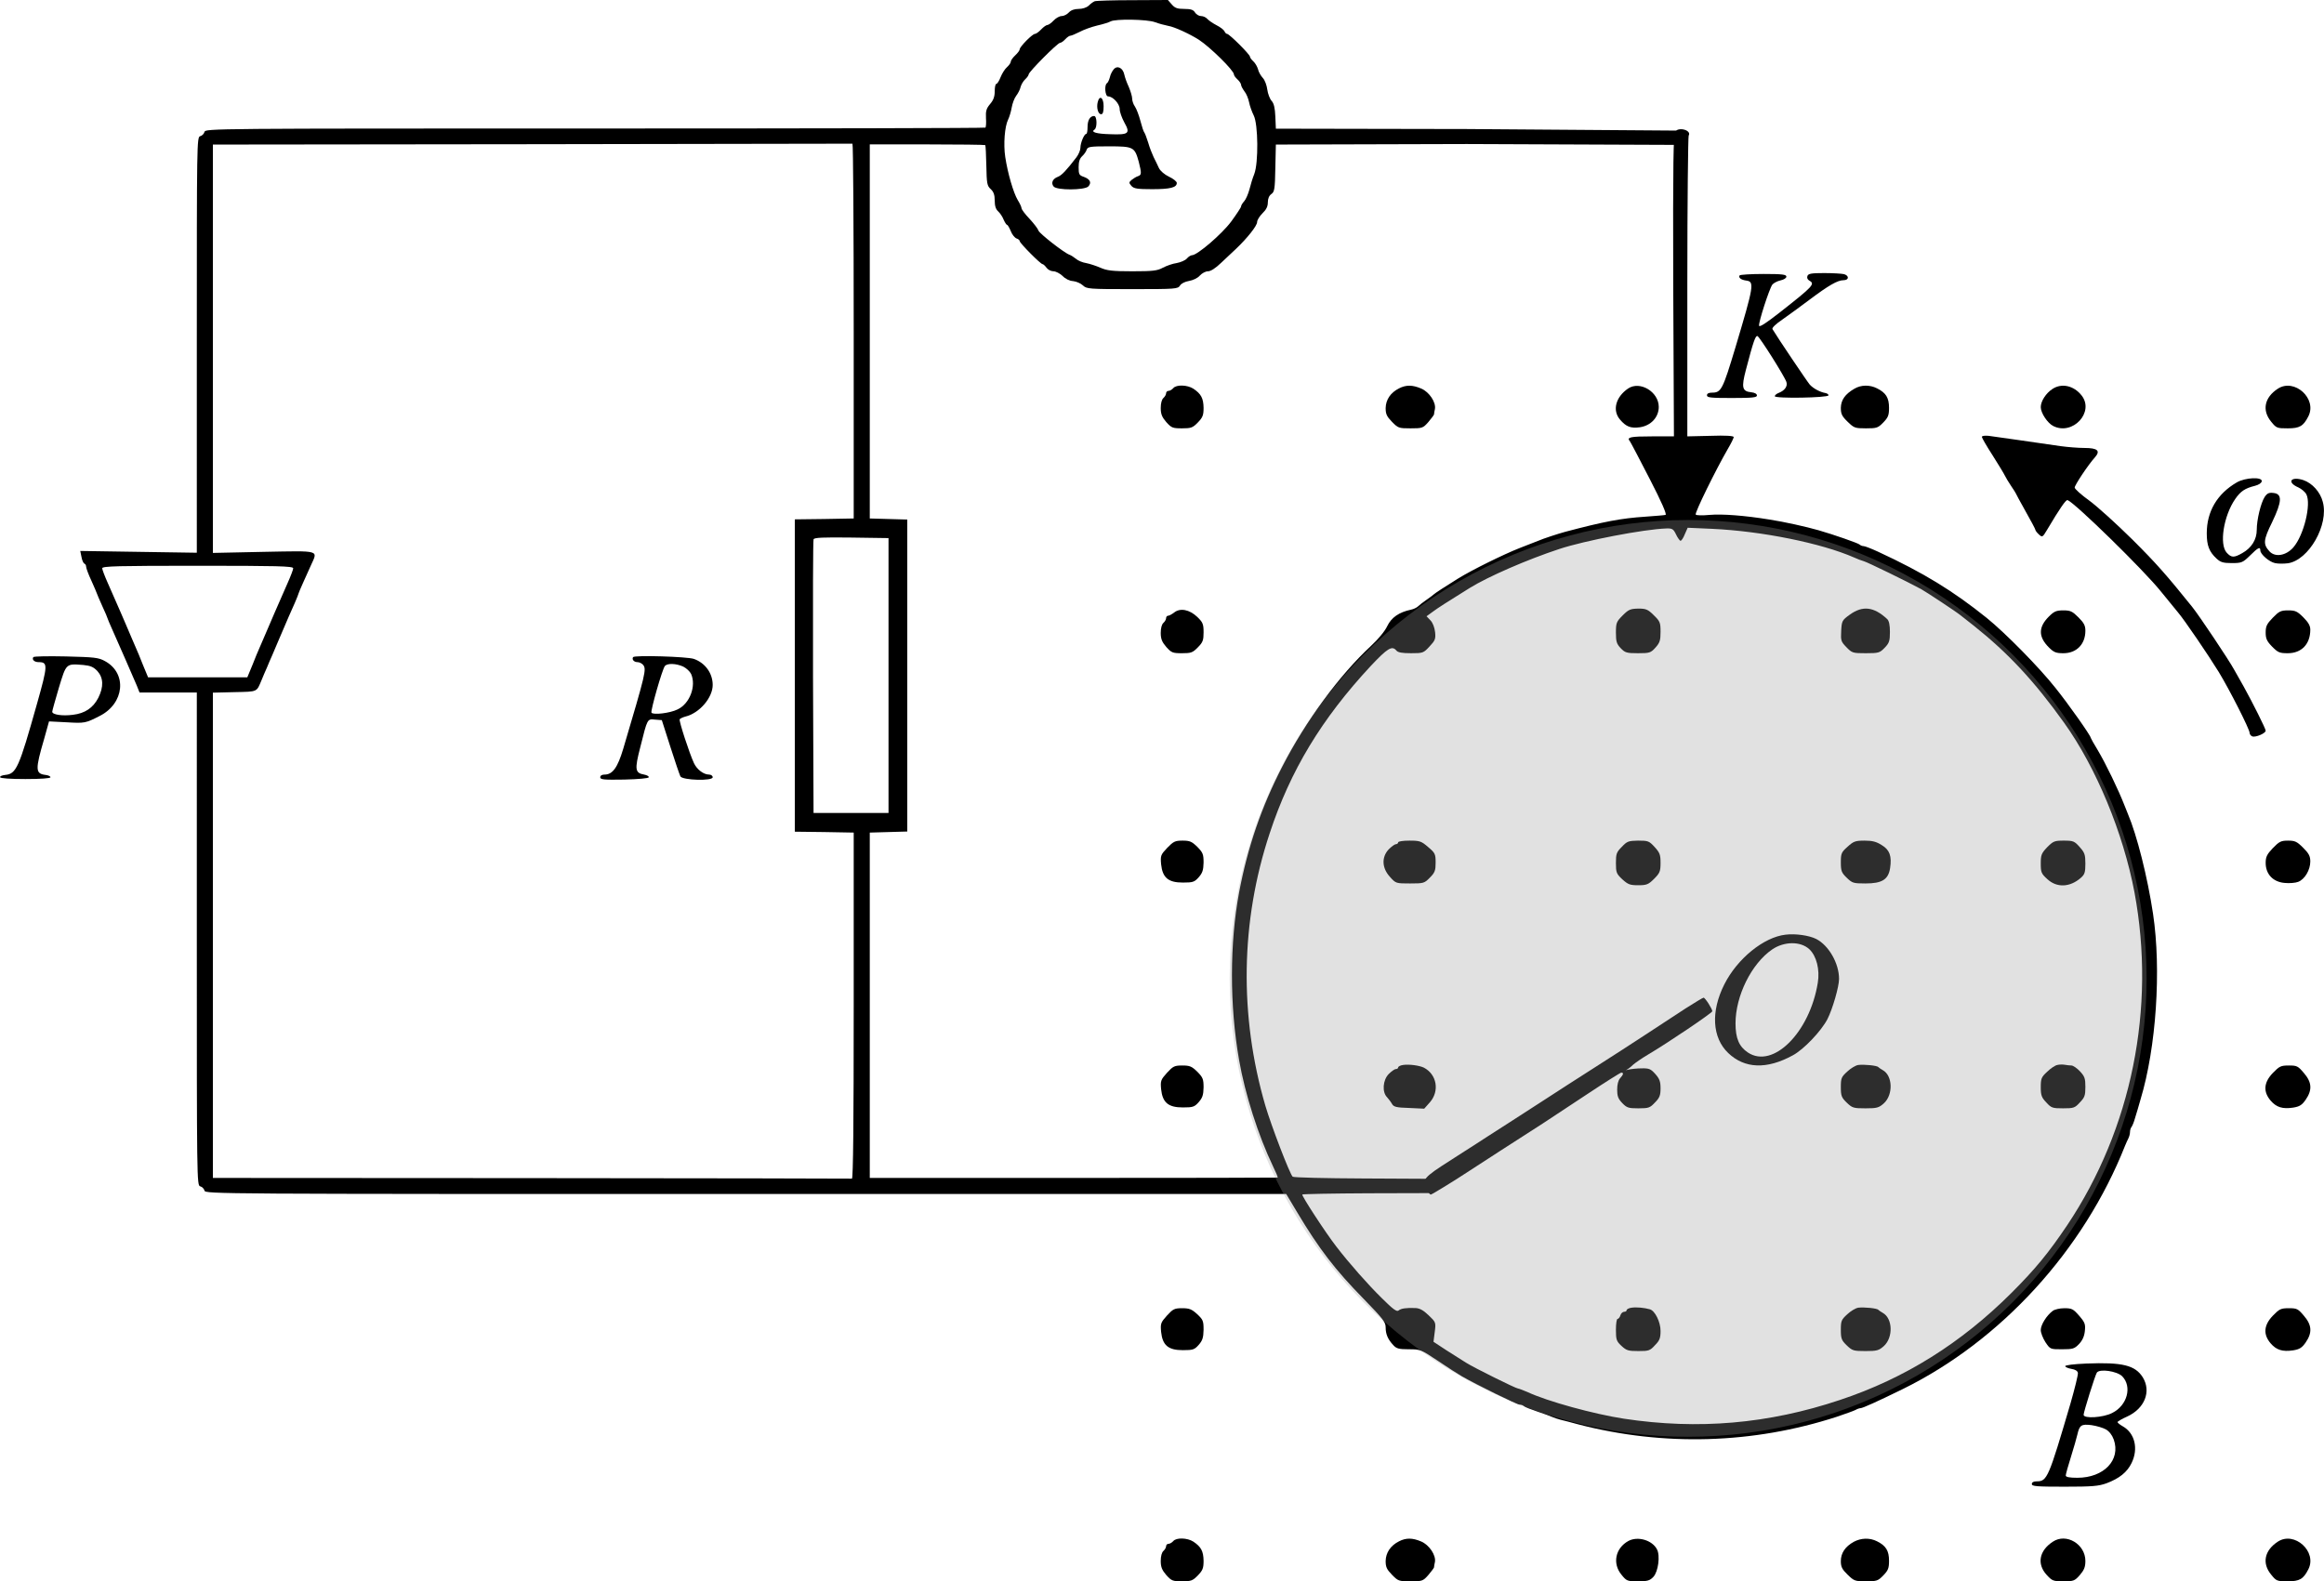 <?xml version="1.0" encoding="UTF-8" standalone="no"?>
<svg
   xmlns:dc="http://purl.org/dc/elements/1.1/"
   xmlns:cc="http://creativecommons.org/ns#"
   xmlns:rdf="http://www.w3.org/1999/02/22-rdf-syntax-ns#"
   xmlns:svg="http://www.w3.org/2000/svg"
   xmlns="http://www.w3.org/2000/svg"
   xmlns:sodipodi="http://sodipodi.sourceforge.net/DTD/sodipodi-0.dtd"
   xmlns:inkscape="http://www.inkscape.org/namespaces/inkscape"
   version="1.0"
   width="1301.935pt"
   height="886pt"
   viewBox="0 0 1301.935 886"
   preserveAspectRatio="xMidYMid meet"
   id="svg182"
   sodipodi:docname="GZ-3-tiyou-0929.svg"
   inkscape:version="0.92.4 (5da689c313, 2019-01-14)">
  <defs
     id="defs186" />
  <sodipodi:namedview
     pagecolor="#ffffff"
     bordercolor="#666666"
     borderopacity="1"
     objecttolerance="10"
     gridtolerance="10"
     guidetolerance="10"
     inkscape:pageopacity="0"
     inkscape:pageshadow="2"
     inkscape:window-width="1920"
     inkscape:window-height="1040"
     id="namedview184"
     showgrid="false"
     inkscape:zoom="0.28252348"
     inkscape:cx="1439.1486"
     inkscape:cy="1015.0667"
     inkscape:window-x="0"
     inkscape:window-y="0"
     inkscape:window-maximized="1"
     inkscape:current-layer="svg182" />
  <g
     transform="translate(-18.74,986) scale(0.1,-0.1)"
     fill="#000000"
     stroke="none"
     id="g180">
    <g
       id="g70">
      <path
         d="m 6320,9853 c -8,-3 -23,-14 -34,-25 -12,-11 -35,-18 -56,-18 -24,0 -43,-7 -55,-20 -10,-11 -28,-20 -40,-20 -12,0 -32,-11 -45,-25 -13,-14 -29,-25 -35,-25 -6,0 -22,-11 -35,-25 -13,-14 -29,-25 -35,-25 -14,0 -85,-72 -85,-86 0,-6 -11,-21 -25,-34 -14,-13 -25,-29 -25,-35 0,-7 -9,-20 -21,-31 -12,-10 -28,-36 -36,-56 -8,-21 -19,-38 -24,-38 -5,0 -9,-18 -9,-41 0,-30 -7,-50 -26,-72 -21,-25 -25,-39 -23,-78 2,-27 0,-51 -3,-54 -3,-3 -987,-5 -2187,-5 -2142,0 -2183,0 -2188,-19 -3,-11 -13,-21 -24,-24 -19,-5 -19,-32 -19,-1169 V 6763 l -327,5 -326,5 7,-34 c 3,-19 11,-35 16,-37 6,-2 10,-10 10,-18 0,-7 13,-43 30,-79 16,-36 30,-68 30,-70 0,-2 14,-34 30,-70 17,-36 30,-68 30,-70 0,-2 11,-28 24,-57 36,-80 122,-278 140,-320 l 15,-38 h 160 161 V 4599 c 0,-1350 0,-1381 19,-1386 11,-3 21,-13 24,-24 5,-19 59,-19 3033,-19 h 3027 l 61,-102 c 123,-206 214,-324 374,-487 107,-110 122,-129 122,-158 0,-38 12,-67 43,-100 17,-19 31,-23 86,-23 65,0 68,-1 164,-65 53,-36 114,-75 135,-87 78,-45 308,-158 322,-158 9,0 20,-4 25,-9 6,-5 39,-18 75,-30 36,-12 74,-26 85,-31 11,-5 31,-11 45,-15 14,-3 59,-15 100,-26 478,-124 979,-109 1445,42 50,17 98,34 107,39 10,6 23,10 28,10 12,0 92,36 235,106 552,271 1015,778 1247,1364 6,14 14,33 19,42 5,10 9,26 9,36 0,10 4,22 8,27 5,6 14,28 20,50 7,22 21,69 31,105 88,291 117,727 70,1040 -31,206 -90,440 -141,560 -6,14 -14,34 -18,45 -35,90 -105,235 -152,314 -21,34 -38,65 -38,67 0,12 -127,192 -198,280 -90,114 -280,307 -385,392 -188,151 -354,253 -609,371 -37,17 -73,31 -80,31 -8,0 -18,4 -23,9 -9,8 -143,55 -230,80 -70,20 -191,47 -275,60 -141,23 -265,32 -335,26 -43,-4 -75,-3 -78,2 -6,10 112,250 179,366 19,32 34,63 34,68 0,7 -45,10 -130,7 l -130,-3 v 854 c 0,469 4.466,826.03 7.466,831.03 18,29 -53,51 -76,23 C 9562.467,9112.03 9559,8949 9561,8278 l 4,-863 h -122 c -124,0 -144,-5 -125,-27 5,-7 55,-102 111,-211 67,-130 97,-199 89,-202 -7,-2 -58,-6 -113,-10 -136,-9 -231,-27 -450,-85 -37,-10 -123,-38 -150,-50 -11,-4 -58,-23 -105,-41 -91,-36 -264,-121 -345,-171 -71,-44 -129,-82 -135,-88 -3,-3 -21,-17 -40,-30 -19,-13 -41,-30 -48,-37 -7,-7 -25,-16 -40,-19 -67,-14 -110,-44 -133,-92 -13,-28 -50,-73 -91,-111 -177,-164 -366,-421 -497,-676 -117,-227 -193,-448 -242,-705 -53,-285 -54,-633 0,-940 33,-189 107,-422 190,-595 16,-33 28,-61 26,-63 -1,-1 -516,-2 -1144,-2 H 5060 v 967 968 l 105,3 105,3 v 874 874 l -105,3 -105,3 v 1048 1048 h 321 c 177,0 323,-2 326,-4 2,-3 5,-54 6,-115 2,-101 4,-113 25,-132 16,-15 22,-32 22,-64 0,-30 6,-48 19,-60 11,-10 25,-31 31,-47 7,-16 16,-29 19,-29 4,0 13,-16 21,-35 7,-19 22,-37 32,-41 10,-3 18,-10 18,-15 0,-11 117,-129 128,-129 4,0 14,-9 22,-20 8,-11 25,-20 39,-20 13,0 36,-12 51,-26 15,-16 39,-28 59,-29 18,-2 42,-12 55,-24 21,-20 32,-21 277,-21 243,0 255,1 267,20 7,12 28,22 51,26 23,4 48,16 60,30 12,13 32,24 46,24 15,0 42,17 74,48 28,26 65,61 83,78 63,60 118,129 118,150 0,11 14,33 30,49 21,20 30,38 30,61 0,21 7,38 20,47 17,12 20,27 22,145 l 3,132 1070,3 1228.382,-5.039 v 40 40 L 8405,9137 l -1070,2 -3,68 c -2,48 -8,74 -21,88 -10,11 -21,40 -24,63 -3,24 -14,54 -25,65 -11,12 -24,34 -27,49 -4,14 -15,34 -26,44 -10,9 -19,21 -19,26 0,13 -116,128 -128,128 -5,0 -12,7 -15,15 -4,8 -23,23 -45,34 -21,11 -44,27 -51,35 -8,9 -23,16 -35,16 -12,0 -27,9 -34,20 -9,15 -23,20 -60,20 -39,0 -53,5 -70,25 l -22,25 -197,-1 c -109,0 -205,-3 -213,-6 z m 337,-117 c 21,-8 55,-17 75,-21 34,-5 122,-46 172,-78 64,-42 196,-172 196,-194 0,-6 9,-18 20,-28 11,-10 20,-24 20,-30 0,-7 9,-23 19,-37 11,-13 22,-41 26,-61 4,-21 16,-54 26,-74 25,-49 27,-266 3,-328 -9,-22 -21,-61 -27,-86 -7,-26 -20,-56 -29,-66 -10,-11 -18,-24 -18,-30 0,-5 -25,-43 -55,-84 -52,-70 -190,-189 -220,-189 -6,0 -20,-8 -29,-19 -9,-10 -35,-21 -57,-25 -22,-3 -56,-15 -77,-26 -31,-17 -56,-20 -172,-20 -112,0 -142,4 -178,20 -23,10 -59,22 -80,26 -20,3 -46,14 -57,24 -11,9 -28,20 -37,23 -30,11 -167,118 -173,135 -3,10 -25,39 -50,66 -25,26 -45,53 -45,60 0,6 -9,26 -21,45 -24,40 -56,149 -70,241 -11,73 -3,172 16,210 7,14 16,44 20,67 4,23 15,53 25,66 10,13 22,35 25,50 4,14 15,33 26,43 10,9 19,22 19,27 0,14 162,177 176,177 6,0 19,9 29,20 10,11 23,20 29,20 6,0 29,10 51,21 22,12 66,28 99,36 32,7 66,18 75,23 26,15 205,12 248,-4 z M 4970,8005 V 6955 l -165,-3 -165,-2 v -875 -875 l 165,-2 165,-3 v -970 c 0,-650 -3,-970 -10,-969 -5,1 -813,2 -1795,3 l -1785,1 v 1360 1359 l 121,3 c 132,3 123,-1 152,68 8,19 21,51 30,70 8,19 21,51 30,70 8,19 22,52 31,73 19,45 41,96 60,140 7,17 23,53 35,79 11,26 21,50 21,53 0,2 11,28 24,57 13,29 33,74 45,100 39,87 59,82 -264,76 l -285,-6 v 1144 1144 l 1788,2 c 983,2 1790,3 1795,3 4,0 7,-473 7,-1050 z M 9577,6865 c 9,-19 21,-35 25,-35 5,0 16,16 24,37 l 16,36 136,-6 c 282,-13 615,-81 797,-161 17,-8 41,-17 55,-21 21,-6 243,-114 320,-156 29,-16 197,-127 220,-146 8,-6 42,-33 75,-59 192,-153 338,-309 506,-544 179,-250 331,-616 394,-950 121,-649 -16,-1325 -377,-1865 -105,-156 -178,-245 -313,-380 -282,-281 -596,-478 -960,-599 -400,-134 -794,-168 -1210,-105 -169,26 -429,97 -542,150 -24,10 -47,19 -51,19 -12,0 -248,117 -292,145 -19,12 -68,43 -109,69 l -73,48 7,55 c 7,54 6,55 -35,94 -29,28 -50,39 -73,40 -52,2 -81,-2 -95,-14 -10,-8 -32,8 -93,69 -76,74 -186,199 -255,289 -60,77 -196,286 -191,292 3,3 169,6 369,7 l 363,1 v 40 40 l -389,2 c -214,1 -392,5 -397,10 -17,17 -119,283 -153,398 -147,504 -139,1033 24,1525 116,353 291,642 566,938 95,101 120,116 144,87 9,-11 32,-15 82,-15 67,0 70,1 104,38 31,33 35,42 31,80 -3,26 -13,53 -26,66 l -22,23 33,24 c 29,22 83,56 208,134 105,65 324,160 503,219 142,47 475,111 600,115 33,1 39,-3 54,-34 z M 5165,6075 v -770 h -210 -210 l -3,760 c -1,418 0,766 3,773 3,10 52,12 212,10 l 208,-3 z m -3335,601 c 0,-7 -14,-44 -31,-82 -44,-100 -57,-130 -74,-169 -8,-19 -22,-51 -30,-70 -8,-19 -22,-52 -31,-72 -9,-21 -20,-47 -25,-58 -5,-11 -22,-51 -37,-90 l -29,-70 h -278 -278 l -29,70 c -15,39 -32,79 -37,90 -5,11 -16,37 -25,58 -9,20 -23,54 -32,75 -9,20 -23,53 -31,72 -20,45 -35,79 -72,164 -17,38 -31,75 -31,82 0,12 90,14 535,14 445,0 535,-2 535,-14 z"
         id="path4"
         inkscape:connector-curvature="0"
         sodipodi:nodetypes="scscssssssssccssccssccscccccscscscccccsccscccscsccscssccccscccscccccccscccsccccscsccsccccsccccccccssscccccccsscccccccccccscccsccsccsssscccscscsccscscccccccccccccccsscccscscccscccsssccccccscscccsccccccsccsssccssssccccscccccccsccccccccccccssccccccsscsccccsccccccccccscccccccccccccccsccccsccccccccccccccccccsccscscccccsccccsss" />
      <g
         id="g8">
        <path
           d="M6427 9472 c-8 -9 -19 -29 -22 -45 -4 -15 -11 -30 -16 -33 -16 -9 -11 -74 6 -74 27 0 65 -42 65 -71 0 -16 12 -49 26 -75 35 -62 25 -70 -79 -66 -78 2 -111 12 -88 26 16 10 14 76 -2 76 -23 0 -37 -23 -37 -62 0 -21 -3 -38 -7 -38 -12 0 -33 -51 -33 -78 0 -13 -10 -37 -22 -53 -56 -73 -83 -102 -105 -110 -29 -11 -39 -35 -23 -54 18 -22 172 -21 194 0 20 21 11 41 -25 54 -26 9 -29 14 -29 54 0 31 6 49 20 62 11 10 22 26 25 36 6 17 18 19 126 19 137 0 143 -4 166 -87 16 -64 16 -73 -4 -80 -10 -3 -26 -13 -36 -21 -16 -14 -16 -16 -1 -34 14 -15 33 -18 116 -18 101 0 138 9 138 35 0 8 -20 24 -44 35 -25 12 -48 32 -56 48 -7 15 -20 43 -30 62 -9 19 -23 55 -30 80 -8 25 -17 50 -21 56 -5 5 -15 36 -23 67 -8 31 -22 67 -30 79 -9 12 -16 33 -16 45 0 13 -9 42 -19 66 -11 23 -22 54 -25 69 -8 38 -39 53 -59 30z"
           id="path6" />
      </g>
      <g
         id="g12">
        <path
           d="M6337 9288 c-8 -31 2 -68 19 -68 10 0 14 13 14 45 0 49 -23 64 -33 23z"
           id="path10" />
      </g>
      <g
         id="g16">
        <path
           d="M3734 6178 c-8 -13 5 -28 25 -28 10 0 24 -7 31 -15 20 -25 15 -45 -111 -470 -32 -107 -60 -145 -105 -145 -15 0 -24 -6 -24 -15 0 -13 19 -15 135 -13 80 2 136 7 137 13 1 6 -11 12 -26 15 -51 9 -54 28 -22 152 41 164 39 160 83 156 l38 -3 48 -150 c26 -82 52 -157 56 -165 12 -22 181 -27 181 -5 0 8 -9 15 -20 15 -31 0 -68 28 -85 64 -26 56 -85 237 -80 246 3 4 17 11 32 15 79 19 153 106 153 177 0 65 -41 123 -105 146 -36 13 -334 22 -341 10z m281 -53 c18 -9 37 -27 44 -41 30 -67 -7 -167 -76 -199 -42 -21 -137 -32 -146 -18 -6 10 60 242 75 261 14 17 63 15 103 -3z"
           id="path14" />
      </g>
      <g
         id="g20">
        <path
           d="M9278 6412 c-35 -35 -38 -42 -38 -97 0 -50 4 -63 27 -87 24 -25 33 -28 96 -28 66 0 72 2 99 32 24 27 28 40 28 88 0 52 -3 59 -38 93 -33 33 -44 37 -87 37 -44 -1 -54 -5 -87 -38z"
           id="path18" />
      </g>
      <g
         id="g24">
        <path
           d="M10550 6416 c-43 -31 -45 -35 -48 -91 -3 -54 -1 -60 29 -91 32 -33 36 -34 109 -34 72 0 78 2 106 31 25 26 29 38 29 88 0 39 -5 62 -15 72 -75 70 -138 77 -210 25z"
           id="path22" />
      </g>
      <g
         id="g28">
        <path
           d="M8020 5140 c0 -5 -6 -10 -13 -10 -6 0 -24 -13 -40 -29 -41 -44 -38 -105 7 -154 33 -37 34 -37 113 -37 76 0 80 1 111 33 28 28 32 40 32 84 0 48 -3 54 -42 87 -38 33 -47 36 -105 36 -35 0 -63 -4 -63 -10z"
           id="path26" />
      </g>
      <g
         id="g32">
        <path
           d="M9273 5115 c-30 -30 -33 -39 -33 -91 0 -53 3 -60 36 -91 32 -29 43 -33 89 -33 47 0 57 4 89 36 32 32 36 42 36 89 0 46 -4 57 -33 89 -31 34 -37 36 -93 36 -54 -1 -62 -4 -91 -35z"
           id="path30" />
      </g>
      <g
         id="g36">
        <path
           d="M10538 5116 c-35 -31 -38 -38 -38 -88 0 -48 4 -58 33 -86 31 -30 37 -32 105 -32 93 0 128 22 138 86 10 67 -2 102 -47 129 -30 19 -52 25 -96 25 -52 0 -62 -4 -95 -34z"
           id="path34" />
      </g>
      <g
         id="g40">
        <path
           d="M11656 5113 c-32 -34 -36 -43 -36 -91 0 -50 3 -57 37 -88 53 -49 126 -46 187 7 22 19 26 31 26 80 0 50 -4 62 -32 93 -29 33 -36 36 -89 36 -52 0 -59 -3 -93 -37z"
           id="path38" />
      </g>
      <g
         id="g44">
        <path
           d="M10190 4623 c-122 -14 -270 -134 -343 -279 -76 -151 -68 -298 22 -384 92 -88 216 -93 362 -13 62 33 160 137 194 203 29 57 65 182 65 225 0 88 -58 188 -128 224 -40 20 -116 31 -172 24z m133 -81 c41 -38 60 -115 48 -188 -45 -279 -251 -485 -392 -391 -49 33 -69 79 -69 163 0 154 89 334 205 414 67 46 159 47 208 2z"
           id="path42" />
      </g>
      <g
         id="g48">
        <path
           d="m 9629,4209 c -52,-34 -153,-100 -226,-148 -72,-47 -201,-131 -288,-186 -86,-55 -211,-135 -278,-179 -67,-43 -153,-99 -192,-124 -38,-24 -92,-59 -120,-77 -27,-18 -99,-64 -160,-103 -166,-107 -219.025,-134.138 -194.025,-183.138 12,-23 26,-42 32,-42 6,0 133.025,78.138 198.025,121.138 111,72 257,167 429,277 41,27 155,102 253,167 98,65 182,118 187,118 15,0 12,-11 -7,-32 -10,-11 -16,-35 -16,-63 0,-36 5,-51 28,-75 26,-27 35,-30 91,-30 58,0 65,3 93,33 26,26 31,40 31,79 0,39 -6,54 -29,80 -26,29 -35,33 -78,32 -26,0 -59,-4 -73,-7 -14,-4 -18,-4 -10,-1 8,4 25,17 37,29 13,11 49,36 81,55 112,66 362,235 362,244 0,13 -40,76 -49,76 -4,0 -50,-28 -102,-61 z"
           id="path46"
           inkscape:connector-curvature="0"
           sodipodi:nodetypes="ccccccccsccsscscscsccccccssc" />
      </g>
      <g
         id="g52">
        <path
           d="M8048 3893 c-16 -2 -28 -9 -28 -14 0 -5 -6 -9 -13 -9 -7 0 -25 -13 -40 -28 -33 -34 -38 -101 -9 -130 9 -10 22 -27 28 -38 9 -16 25 -20 96 -22 l84 -4 32 36 c55 63 39 156 -34 194 -25 12 -82 20 -116 15z"
           id="path50" />
      </g>
      <g
         id="g56">
        <path
           d="M10598 3893 c-15 -2 -43 -19 -62 -37 -33 -30 -36 -37 -36 -87 0 -49 4 -59 33 -87 31 -30 38 -32 105 -32 64 0 75 3 103 28 53 48 50 155 -6 186 -11 6 -22 14 -25 17 -7 9 -80 16 -112 12z"
           id="path54" />
      </g>
      <g
         id="g60">
        <path
           d="M11713 3893 c-12 -2 -38 -19 -57 -38 -33 -30 -36 -39 -36 -87 0 -45 5 -58 31 -85 28 -31 35 -33 94 -33 59 0 66 2 94 33 27 28 31 39 31 87 0 48 -4 59 -31 88 -16 17 -38 32 -47 32 -9 0 -26 2 -37 4 -11 2 -30 2 -42 -1z"
           id="path58" />
      </g>
      <g
         id="g64">
        <path
           d="M9328 2533 c-16 -2 -28 -9 -28 -14 0 -5 -6 -9 -14 -9 -8 0 -18 -9 -21 -20 -3 -11 -11 -20 -16 -20 -5 0 -9 -27 -9 -61 0 -55 3 -64 31 -90 28 -26 38 -29 95 -29 58 0 65 2 93 33 26 26 31 40 31 80 0 50 -31 113 -60 121 -31 9 -76 13 -102 9z"
           id="path62" />
      </g>
      <g
         id="g68">
        <path
           d="M10598 2533 c-15 -2 -43 -19 -62 -37 -33 -30 -36 -37 -36 -87 0 -49 4 -59 33 -87 31 -30 38 -32 105 -32 64 0 75 3 103 28 53 48 50 155 -6 186 -11 6 -22 14 -25 17 -7 9 -80 16 -112 12z"
           id="path66" />
      </g>
    </g>
    <g
       id="g74">
      <path
         d="M9933 8317 c-8 -13 8 -25 37 -29 47 -6 43 -28 -60 -373 -72 -239 -80 -255 -132 -255 -18 0 -28 -5 -28 -15 0 -13 22 -15 140 -15 115 0 140 3 140 14 0 9 -12 16 -31 18 -52 5 -57 26 -31 125 42 161 54 194 65 190 12 -4 152 -226 162 -257 8 -24 -9 -48 -42 -61 -13 -5 -23 -13 -23 -19 0 -14 300 -9 301 5 0 6 -8 11 -18 13 -29 5 -67 25 -87 47 -14 16 -181 264 -209 311 -4 7 19 29 56 54 34 24 103 74 152 111 108 81 157 109 190 109 31 0 33 25 3 34 -13 3 -63 6 -111 6 -72 0 -89 -3 -94 -16 -4 -10 0 -20 10 -26 34 -19 24 -30 -163 -177 -78 -61 -116 -86 -118 -76 -4 18 57 206 74 230 7 9 28 20 46 24 19 4 33 13 33 21 0 12 -23 15 -128 15 -71 0 -131 -4 -134 -8z"
         id="path72" />
    </g>
    <g
       id="g78">
      <path
         d="M6760 7685 c-7 -8 -19 -15 -26 -15 -8 0 -14 -6 -14 -14 0 -7 -7 -19 -15 -26 -9 -8 -15 -29 -15 -56 0 -34 7 -51 31 -79 29 -32 35 -35 88 -35 51 0 60 3 89 33 27 28 32 40 32 82 -1 54 -14 78 -57 107 -34 22 -96 24 -113 3z"
         id="path76" />
    </g>
    <g
       id="g82">
      <path
         d="M8025 7684 c-48 -24 -74 -64 -75 -110 0 -34 6 -47 35 -77 35 -36 39 -37 104 -37 66 0 70 1 100 35 17 20 31 39 32 43 0 4 2 18 5 30 7 38 -32 96 -77 115 -49 21 -85 21 -124 1z"
         id="path80" />
    </g>
    <g
       id="g86">
      <path
         d="M9308 7683 c-70 -48 -89 -123 -45 -174 34 -40 60 -50 111 -43 62 9 106 56 106 114 0 85 -106 148 -172 103z"
         id="path84" />
    </g>
    <g
       id="g90">
      <path
         d="M10576 7682 c-52 -30 -75 -63 -76 -107 0 -34 6 -47 38 -78 36 -35 41 -37 103 -37 60 0 67 2 97 33 27 28 32 40 32 82 0 56 -17 84 -67 109 -41 21 -90 20 -127 -2z"
         id="path88" />
    </g>
    <g
       id="g94">
      <path
         d="M11686 7681 c-37 -24 -66 -69 -66 -102 0 -33 38 -90 70 -106 109 -55 232 78 159 171 -43 55 -111 71 -163 37z"
         id="path92" />
    </g>
    <g
       id="g98">
      <path
         d="M12948 7682 c-75 -49 -90 -121 -37 -185 29 -36 33 -37 93 -37 66 0 87 12 115 67 51 99 -78 216 -171 155z"
         id="path96" />
    </g>
    <g
       id="g102">
      <path
         d="M11290 7412 c0 -5 27 -52 60 -103 33 -52 64 -103 69 -114 5 -11 21 -37 35 -58 14 -21 26 -39 26 -41 0 -2 25 -47 55 -101 30 -53 55 -100 55 -104 0 -4 9 -16 20 -26 19 -17 20 -16 47 29 70 118 104 167 113 164 40 -14 426 -391 523 -512 40 -49 84 -103 98 -120 36 -43 167 -235 226 -331 61 -100 173 -321 173 -341 0 -8 7 -17 15 -20 18 -7 75 17 75 32 0 11 -73 157 -123 247 -15 26 -38 67 -52 92 -30 56 -199 308 -237 355 -144 179 -203 246 -338 380 -86 85 -193 182 -238 215 -45 32 -82 66 -82 73 0 14 76 128 113 169 33 37 16 53 -58 53 -35 0 -95 5 -132 10 -135 20 -369 53 -405 58 -22 2 -38 0 -38 -6z"
         id="path100" />
    </g>
    <g
       id="g106">
      <path
         d="M12718 7157 c-110 -64 -168 -163 -168 -285 0 -68 13 -103 55 -142 22 -20 36 -25 85 -25 56 0 62 3 103 43 45 45 57 50 57 28 0 -21 49 -64 82 -71 16 -4 49 -4 73 -1 117 18 230 216 195 344 -14 55 -59 105 -109 122 -70 23 -95 -12 -28 -41 17 -8 38 -25 45 -39 28 -55 -14 -229 -73 -297 -40 -46 -101 -57 -133 -23 -37 40 -36 63 14 164 56 117 58 159 7 164 -25 3 -35 -2 -49 -23 -21 -33 -44 -126 -44 -184 0 -54 -29 -101 -81 -130 -47 -27 -61 -26 -87 2 -43 46 -18 207 48 302 30 43 54 59 110 73 20 5 36 15 38 25 5 26 -92 22 -140 -6z"
         id="path104" />
    </g>
    <g
       id="g110">
      <path
         d="M6765 6428 c-13 -10 -28 -18 -34 -18 -6 0 -11 -6 -11 -14 0 -7 -7 -19 -15 -26 -9 -8 -15 -29 -15 -56 0 -34 7 -51 31 -79 29 -32 35 -35 88 -35 51 0 60 3 89 33 28 28 32 40 32 84 0 46 -4 56 -35 86 -44 42 -96 52 -130 25z"
         id="path108" />
    </g>
    <g
       id="g114">
      <path
         d="M11665 6405 c-59 -59 -59 -113 0 -172 28 -28 40 -33 82 -33 73 0 123 50 123 126 0 29 -8 44 -39 75 -34 34 -45 39 -84 39 -40 0 -52 -5 -82 -35z"
         id="path112" />
    </g>
    <g
       id="g118">
      <path
         d="M12920 6399 c-34 -35 -40 -48 -40 -83 0 -34 6 -48 36 -79 33 -33 41 -37 88 -37 77 0 126 51 126 132 0 22 -11 41 -39 69 -34 34 -45 39 -85 39 -41 0 -51 -5 -86 -41z"
         id="path116" />
    </g>
    <g
       id="g122">
      <path
         d="M374 6178 c-9 -14 6 -28 30 -28 52 0 52 -16 -9 -232 -102 -362 -116 -394 -179 -400 -17 -2 -30 -7 -28 -13 1 -6 57 -10 142 -10 86 0 140 4 140 10 0 6 -12 11 -27 13 -58 7 -59 29 -8 203 l27 97 99 -5 c100 -6 106 -5 184 35 140 70 156 240 30 308 -36 20 -60 22 -218 26 -98 2 -180 1 -183 -4z m359 -78 c34 -38 36 -88 5 -150 -29 -56 -74 -87 -142 -95 -60 -8 -116 1 -116 17 0 6 17 66 37 134 42 138 39 136 138 128 40 -4 56 -11 78 -34z"
         id="path120" />
    </g>
    <g
       id="g126">
      <path
         d="M6726 5109 c-36 -38 -38 -43 -34 -91 8 -76 40 -103 122 -103 57 0 65 3 89 30 21 24 26 40 27 82 0 47 -4 56 -35 88 -31 30 -42 35 -83 35 -42 0 -51 -5 -86 -41z"
         id="path124" />
    </g>
    <g
       id="g130">
      <path
         d="M12920 5108 c-33 -35 -40 -49 -40 -83 0 -63 41 -106 105 -112 28 -3 62 0 77 6 37 14 68 67 68 114 0 30 -8 45 -40 77 -35 35 -46 40 -85 40 -39 0 -49 -5 -85 -42z"
         id="path128" />
    </g>
    <g
       id="g134">
      <path
         d="M6725 3849 c-35 -39 -37 -45 -33 -91 8 -76 40 -103 122 -103 57 0 65 3 89 30 21 24 26 40 27 82 0 47 -4 56 -35 88 -31 30 -42 35 -84 35 -44 0 -52 -4 -86 -41z"
         id="path132" />
    </g>
    <g
       id="g138">
      <path
         d="M12920 3848 c-51 -53 -55 -105 -12 -155 32 -37 66 -48 126 -39 36 6 49 14 70 44 38 55 35 98 -10 150 -33 39 -39 42 -84 42 -45 0 -53 -4 -90 -42z"
         id="path136" />
    </g>
    <g
       id="g142">
      <path
         d="M6725 2489 c-35 -39 -37 -45 -33 -91 8 -76 40 -103 122 -103 57 0 65 3 89 30 21 24 26 40 27 84 0 50 -3 57 -36 88 -31 28 -44 33 -84 33 -43 0 -51 -4 -85 -41z"
         id="path140" />
    </g>
    <g
       id="g146">
      <path
         d="M11687 2515 c-34 -25 -67 -78 -67 -107 0 -16 12 -46 26 -68 27 -40 27 -40 93 -40 61 0 70 3 95 29 19 20 30 43 33 73 4 38 1 48 -32 86 -33 38 -41 42 -83 42 -26 0 -55 -7 -65 -15z"
         id="path144" />
    </g>
    <g
       id="g150">
      <path
         d="M12920 2488 c-51 -53 -55 -105 -12 -155 32 -37 66 -48 126 -39 36 6 49 14 70 44 38 55 35 98 -10 150 -33 39 -39 42 -84 42 -45 0 -53 -4 -90 -42z"
         id="path148" />
    </g>
    <g
       id="g154">
      <path
         d="M11875 2220 c-72 -3 -119 -9 -118 -15 1 -5 17 -12 35 -15 20 -3 34 -11 36 -22 2 -10 -17 -86 -41 -170 -123 -418 -131 -438 -189 -438 -18 0 -28 -5 -28 -15 0 -13 27 -15 183 -15 156 0 190 3 235 19 72 27 116 62 141 114 39 80 18 167 -49 205 -16 9 -30 20 -30 24 0 3 24 18 54 31 98 45 136 140 88 219 -43 69 -115 86 -317 78z m201 -71 c57 -58 29 -164 -56 -206 -50 -26 -160 -33 -160 -10 1 18 64 220 74 236 15 23 112 9 142 -20z m-91 -298 c19 -11 35 -32 44 -57 40 -114 -55 -214 -204 -214 -45 0 -65 4 -65 13 0 6 13 54 29 104 16 51 32 107 36 125 12 53 22 60 79 53 28 -4 65 -15 81 -24z"
         id="path152" />
    </g>
    <g
       id="g158">
      <path
         d="M6760 1225 c-7 -8 -19 -15 -26 -15 -8 0 -14 -6 -14 -14 0 -7 -7 -19 -15 -26 -9 -8 -15 -29 -15 -56 0 -34 7 -51 31 -79 29 -32 35 -35 88 -35 51 0 60 3 89 33 27 28 32 40 32 82 -1 54 -14 78 -57 107 -34 22 -96 24 -113 3z"
         id="path156" />
    </g>
    <g
       id="g162">
      <path
         d="M8025 1224 c-48 -24 -74 -64 -75 -110 0 -34 6 -47 35 -77 35 -36 39 -37 104 -37 66 0 70 1 100 35 17 20 31 39 32 43 0 4 2 18 5 30 7 38 -32 96 -77 115 -49 21 -85 21 -124 1z"
         id="path160" />
    </g>
    <g
       id="g166">
      <path
         d="M9310 1226 c-73 -40 -91 -126 -39 -189 29 -36 33 -37 93 -37 54 0 66 4 86 25 27 29 39 119 20 154 -27 52 -108 75 -160 47z"
         id="path164" />
    </g>
    <g
       id="g170">
      <path
         d="M10572 1221 c-48 -27 -72 -63 -72 -108 0 -32 7 -46 38 -76 36 -35 41 -37 103 -37 60 0 67 2 97 33 27 28 32 40 32 82 0 56 -17 84 -67 109 -41 21 -90 19 -131 -3z"
         id="path168" />
    </g>
    <g
       id="g174">
      <path
         d="M11688 1222 c-77 -50 -91 -125 -35 -186 31 -34 37 -36 94 -36 57 0 63 2 92 35 24 28 31 45 31 79 0 94 -107 158 -182 108z"
         id="path172" />
    </g>
    <g
       id="g178">
      <path
         d="M12948 1222 c-75 -49 -90 -121 -37 -185 29 -36 33 -37 93 -37 66 0 87 12 115 67 51 99 -78 216 -171 155z"
         id="path176" />
    </g>
  </g>
  <circle
     style="opacity:0.293;fill:#999999;fill-opacity:1;stroke:#000000;stroke-width:0;stroke-miterlimit:4;stroke-dasharray:none;stroke-opacity:1"
     id="path900"
     cx="945.718"
     cy="548.196"
     r="256.837" />
</svg>
